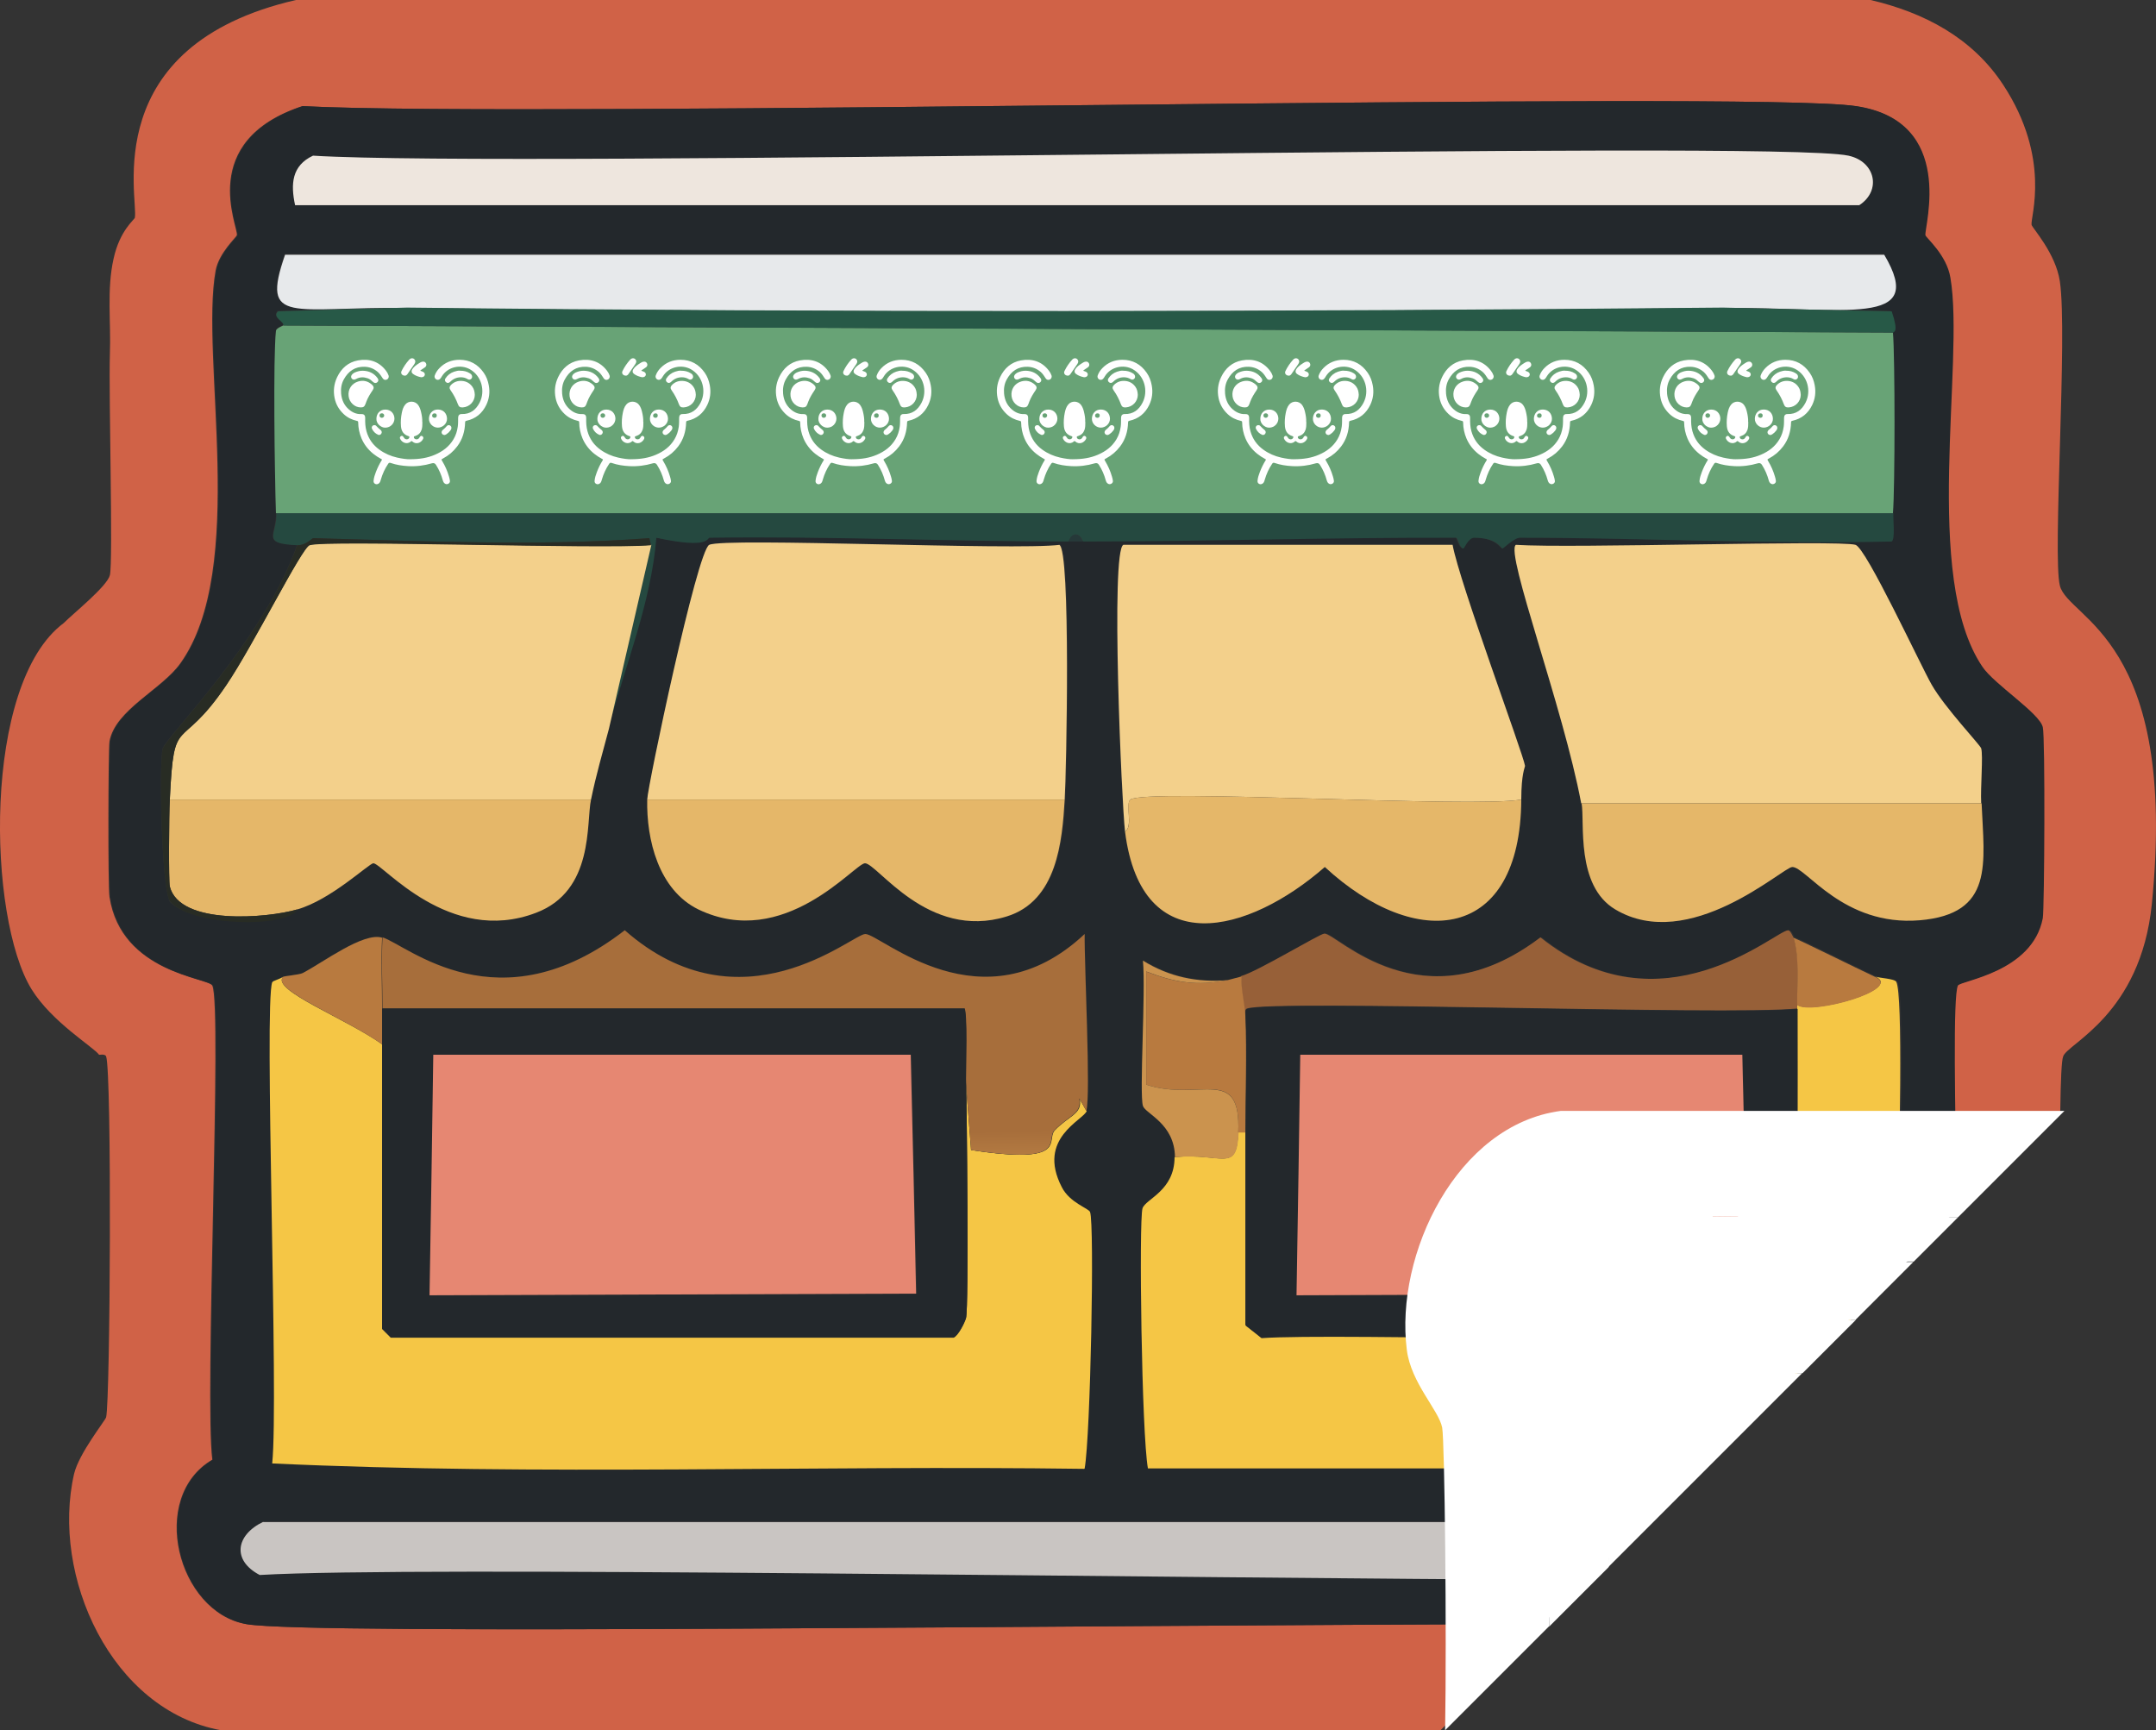 <?xml version="1.0" encoding="UTF-8"?>
<svg id="Layer_1" data-name="Layer 1" xmlns="http://www.w3.org/2000/svg" xmlns:xlink="http://www.w3.org/1999/xlink" viewBox="0 0 518 415.7"><rect x="0" y="0" width="518" height="415.7" fill="#333333" stroke="none"/>
  <defs>
    <style>
      .cls-1 {
        fill: #c9c5c2;
      }

      .cls-1, .cls-2, .cls-3, .cls-4, .cls-5, .cls-6, .cls-7, .cls-8, .cls-9, .cls-10, .cls-11, .cls-12, .cls-13, .cls-14, .cls-15, .cls-16, .cls-17, .cls-18, .cls-19 {
        stroke-width: 0px;
      }

      .cls-2 {
        fill: #254940;
      }

      .cls-3 {
        fill: #e7e9eb;
      }

      .cls-4 {
        fill: #b87a3f;
      }

      .cls-5 {
        fill: url(#linear-gradient);
      }

      .cls-6 {
        fill: #282c24;
      }

      .cls-7 {
        fill: #275947;
      }

      .cls-8 {
        fill: #d06247;
      }

      .cls-9 {
        fill: #23282c;
      }

      .cls-10 {
        fill: #e68772;
      }

      .cls-11 {
        fill: #eee6de;
      }

      .cls-12 {
        fill: #cb934e;
      }

      .cls-13 {
        fill: #f3d08b;
      }

      .cls-14 {
        fill: #f5c645;
      }

      .cls-15 {
        fill: #68a376;
      }

      .cls-16 {
        fill: #e5b769;
      }

      .cls-17 {
        fill: #fff;
      }

      .cls-18 {
        fill: #976038;
      }

      .cls-19 {
        fill: #263939;
      }
    </style>
    <linearGradient id="linear-gradient" x1="-2739.4" y1="5099.75" x2="-2738.9" y2="5066.85" gradientTransform="translate(2642.41 4862.59) scale(.9 -.9)" gradientUnits="userSpaceOnUse">
      <stop offset="0" stop-color="#a76e3b"/>
      <stop offset="1" stop-color="#e4ac5e"/>
    </linearGradient>
  </defs>
  <g>
    <path class="cls-8" d="M59.1,390.2c-16.5-2.9-23.5-30.5-8.1-39.5-1.9-14.5,2.4-108.8,0-113.9-.9-1.9-21.9-3-24.7-21.3-.4-2.3-.3-35.6,0-37.4,1.4-7.6,12.5-12.4,17-18.7,16.3-22.7,4.7-73.7,8.5-94.4.8-4.3,5-8,5.1-8.5.4-2-9.7-22.6,15.7-31,56.1,2.9,348.4-3.8,373.2,0,24.1,3.6,16.2,29,16.6,31,0,.6,5,4.7,6,10.2,3.4,20.4-6.9,72,7.7,93.5,2.8,4.1,13.6,11.1,14.5,14.5.6,2.2.4,43.6,0,45.9-2.5,13.1-19.9,14.9-20.4,16.2-1.2,2.7-.7,28.5-.2,55.1l25-25c.1-7.2.3-12.2.7-13.1,1-3.1,18.6-10,21.3-36.6,6.4-64-20.1-68.4-22.1-76.5-1.8-7.2,1.9-60.3,0-73.1-1-6.8-6.7-12.9-6.8-13.6-.3-1.8,4.8-15.9-6.8-33.6-7.4-11.3-19-17.4-31.9-20.4H71.1C23.4,11,33.3,47.7,32.4,52.3c-.1.5-3.6,3-5.1,9.8-1.7,7.5-.6,15.3-.9,23-.3,10.4.8,49.8,0,53.1-.7,2.7-8.7,9.1-11.1,11.5-19.6,14.6-18.3,70.9-7.7,88,4.9,7.9,14.8,13.8,16.2,15.7,0,.1,1.4-.3,1.7.4,1.4,4.1,1,82.5,0,86.7-.2.8-6.5,8.6-7.7,13.6-5.6,24.5,8.9,56.8,35.3,61.6h293l25.5-25.5c-115.6.2-297.2,2.7-312.6,0h.1Z"/>
    <path class="cls-9" d="M62.5,378.3c-6.7-3.5-5.9-9.5.9-12.8h333l12.8-12.8h-133.2c-1.5-8.2-2.2-59.5-1.3-62.5.7-2.3,7.7-4.2,7.7-12.3s-7-10.4-7.7-12.3c-.9-2.8.7-27.4,0-34.9,6.3,3.9,13,5.3,20.4,4.7.7-.1,2.6-.6,3.4-.9,4-1.1,18.9-10.2,20-10.2,2.9-.1,23.4,22.4,51.9.9,29,23.3,56.3-1.5,59.5-1.7.6,0,1.2,1.7,1.3,1.7,1.8.6,14.6,7.1,19.6,9.4.8.3,4.7.5,5.1,1.3,1.6,3.1.9,38.8,0,70.3l14.3-14.3c-.5-26.6-1-52.5.2-55.1.5-1.2,17.9-3.1,20.4-16.2.4-2.3.6-43.7,0-45.9-.8-3.4-11.7-10.3-14.5-14.5-14.6-21.5-4.2-73.1-7.7-93.5-.9-5.5-5.9-9.6-6-10.2-.3-2,7.5-27.4-16.6-31-24.8-3.8-317.1,2.9-373.2,0-25.4,8.4-15.4,29.1-15.7,31,0,.5-4.3,4.2-5.1,8.5-3.8,20.6,7.8,71.6-8.5,94.4-4.5,6.3-15.6,11.1-17,18.7-.3,1.8-.4,35.1,0,37.4,2.8,18.3,23.8,19.4,24.7,21.3,2.4,5.2-1.9,99.4,0,113.9-15.5,9-8.4,36.6,8.1,39.5,15.4,2.7,197,.2,312.6,0l10.7-10.7c-103.6-.4-282.5-3.4-319.9-1.2h-.2ZM260.6,352.8c-64.9-.8-130.8,1.7-195.1-1.3,1.6-15.2-2-110.2,0-115.6.1-.3,1.5-.6,2.6-1.3.2-.1,3.8-.4,4.7-.9,5-2.6,14.6-9.9,19.1-8.5,6,1.9,27.9,21.8,58.2-1.7,28.1,24.7,54.7.8,57.8.9,3.7,0,28.1,23.1,52.7,0,0,7.5,1.5,38.8.4,42.5-.6,2.1-12,6.5-6,18.3,1.9,3.8,6.5,5,6.8,6,1.1,2.9.1,53.8-1.3,61.6h.1ZM155.6,192.1c0-3.2,12-59.9,14.9-61.2,3.8-1.8,73.2,1.4,84.2,0,2.8,1.2,1.6,55,1.3,61.2-.6,10-1.9,24.3-14,28.1-19,5.8-31-12.8-34-12.8-2.5,0-19.4,21-40,11.1-9.7-4.7-12.5-16.7-12.3-26.4h-.1ZM365.5,192.1c-.1,34-25.1,36.6-47.2,16.2-18.4,16-44.1,22.9-48-8.5-.9-6.8-3.6-67.5-.4-68.9h79.1c1.6,9,17.1,50.4,17.4,53.1,0,.4-.8,1.8-.9,8.1h0ZM464.1,164.5c3.2,5.6,11.6,14.4,11.9,15.3.5,1.7-.2,9.3,0,13.2.6,14.4,3.1,26.6-14.9,28.1-18.4,1.5-27.3-12.9-30.6-12.8-2.3,0-24.7,20.8-42.5,10.2-9.5-5.7-7.2-21-8.1-25.5-4.3-23-18.4-60.2-15.7-62.1,13.4.9,77.7-1.2,81.6,0,2.6.8,15.6,28.9,18.3,33.6ZM75.2,37.4c48.1,3,350.9-3.9,368.9,0,6.5,1.4,7.9,8.4,2.6,11.9H71c-1.2-5.1-.9-9.5,4.3-11.9h-.1ZM40.8,216.4c-1.9-2.4-2.7-32.9-1.7-36.6.8-2.8,24-25.6,32.3-48.9-9-.3-4.9-2.3-5.1-7.7-.3-9.4-.7-37.2,0-43.8,0-.7,1.7-1.2,1.7-1.3.2-1-2.7-1.9-1.3-3.4,10.33-.27,20.67-.57,31-.9-27.7-.3-35.3,4.5-29.3-12.8h384.2c10.5,17.6-9.4,12.5-38.7,12.8,13.47.27,26.93.57,40.4.9,1.9,5.3.4,4.8.4,5.1.5,5.7.5,37.3,0,43.4-.1,1.4.4,6.2-.4,6.8-29.7.8-59.5-.9-89.3-.9-1.5,0-4,2.6-4.2,2.6-.4,0-1.3-2.5-6.8-2.6-1.3,0-2.4,2.6-2.6,2.6-.9,0-1.4-2.5-1.7-2.6-29.8-.2-59.8.8-89.7.9h-3.4c-28.7,0-57.7-1.3-86.3-.9-.7,0,.2,2.8-12.8,0-1.3,15.9-7.6,30.8-11.5,45.9-1.6,6.1-2.9,10.7-4.3,17-1.2,5.6.8,21.9-13.2,27.2-20.9,8-36.9-12-39.1-11.9-1.1,0-10.1,8.7-18.3,11.1-2.6,4.4-25.7,4-30.6-2.1l.3.1Z"/>
    <path class="cls-14" d="M260.6,352.8c1.4-7.8,2.4-58.7,1.3-61.6-.3-.9-4.9-2.2-6.8-6-6.1-11.8,5.3-16.1,6-18.3-.6-1-1.17-2-1.7-3,.8,3.8-2.6,4.1-6,7.7-2.1,2.3,3.5,8.3-20,4.7l-1.3-17c.2,7.3.7,54.6,0,57.4-.3,1.1-1.9,4.3-3,4.7H93.9c-.73-.73-1.43-1.43-2.1-2.1v-68.4c-8.7-6.2-26.7-13-23.8-16.2-1.1.7-2.4.9-2.6,1.3-2,5.4,1.6,100.4,0,115.6,64.3,3,130.2.4,195.1,1.3l.1-.1Z"/>
    <path class="cls-14" d="M455.6,235.9c-.4-.8-4.3-.9-5.1-1.3,7,3-15.3,9.3-18.7,6.8v.9c0,9.9.2,71.6-.9,75.2,0,.3-3.6,3.7-3.8,3.8-6,1.8-106.7-1.3-124.1,0l-3.8-3v-46.3h-1.7c-.4,10-3.7,4.9-15.3,6,0,8.1-6.9,10-7.7,12.3-.9,3-.2,54.3,1.3,62.5h133.2l46.6-46.6c.9-31.5,1.6-67.2,0-70.3h0Z"/>
    <path class="cls-3" d="M414,74c29.3-.3,49.2,4.9,38.7-12.8H68.5c-6,17.2,1.7,12.4,29.3,12.8,105.3,1.2,211,1,316.2,0Z"/>
    <path class="cls-1" d="M63.3,365.6c-6.7,3.2-7.6,9.3-.9,12.8,37.3-2.2,216.3.8,319.9,1.2l13.9-13.9H63.2l.1-.1Z"/>
    <path class="cls-11" d="M446.7,49.3c5.4-3.5,3.9-10.5-2.6-11.9-18-3.9-320.8,3-368.9,0-5.1,2.4-5.4,6.8-4.3,11.9h375.8Z"/>
    <path class="cls-9" d="M91.8,242.3h139.8c.9.6.4,14.5.4,17l1.3,17c23.5,3.6,17.9-2.4,20-4.7,3.4-3.6,6.7-3.9,6-7.7.6,1,1.17,2,1.7,3,1.1-3.7-.5-35-.4-42.5-24.6,23.1-49,0-52.7,0-3.1,0-29.7,23.8-57.8-.9-30.3,23.5-52.2,3.6-58.2,1.7-.3,5.7,0,11.3,0,17l-.1.1Z"/>
    <path class="cls-5" d="M91.8,242.3h139.8c.9.6.4,14.5.4,17l1.3,17c23.5,3.6,17.9-2.4,20-4.7,3.4-3.6,6.7-3.9,6-7.7.6,1,1.17,2,1.7,3,1.1-3.7-.5-35-.4-42.5-24.6,23.1-49,0-52.7,0-3.1,0-29.7,23.8-57.8-.9-30.3,23.5-52.2,3.6-58.2,1.7-.3,5.7,0,11.3,0,17l-.1.1Z"/>
    <path class="cls-2" d="M156,129.2l.4,1.7c-3.4,14.73-6.8,29.47-10.2,44.2,3.9-15.1,10.2-30,11.5-45.9,13,2.8,12.1,0,12.8,0,28.6-.4,57.6.9,86.3.9.8-2.2,2.5-2.3,3.4,0,29.9,0,59.9-1,89.7-.9.3,0,.8,2.5,1.7,2.6.2,0,1.2-2.6,2.6-2.6,5.5,0,6.4,2.5,6.8,2.6.2,0,2.8-2.6,4.2-2.6,29.7,0,59.5,1.6,89.3.9.9-.6.3-5.4.4-6.8H66.4c.2,5.3-3.9,7.3,5.1,7.7,2,0,3.6-1.7,3.8-1.7,26.9.7,53.8,2,80.8,0l-.1-.1Z"/>
    <path class="cls-13" d="M74.4,130.9c-1.9.6-13.5,24-20,33.6-11.4,16.9-12.6,6.2-13.6,27.6h101.2c1.3-6.3,2.7-10.9,4.3-17,3.4-14.73,6.8-29.47,10.2-44.2-12.2,1-78.1-1.3-82,0h-.1Z"/>
    <path class="cls-16" d="M40.8,213c2.4,9.4,23.4,7.6,30.6,5.5,8.1-2.3,17.2-11,18.3-11.1,2.2,0,18.2,19.9,39.1,11.9,14-5.3,12-21.6,13.2-27.2H40.8c-.2,3.7-.3,19.5,0,20.8v.1Z"/>
    <path class="cls-13" d="M254.6,130.9c-10.9,1.4-80.4-1.8-84.2,0-2.9,1.4-14.8,58-14.9,61.2h100.3c.4-6.2,1.5-60-1.3-61.2h.1Z"/>
    <path class="cls-16" d="M207.8,207.4c3,0,15.1,18.6,34,12.8,12.2-3.7,13.4-18.1,14-28.1h-100.3c-.2,9.6,2.7,21.7,12.3,26.4,20.6,9.9,37.5-11,40-11.1h0Z"/>
    <path class="cls-13" d="M476,179.8c-.3-.9-8.7-9.7-11.9-15.3-2.7-4.7-15.7-32.8-18.3-33.6-3.9-1.2-68.2.9-81.6,0-2.6,1.9,11.4,39.1,15.7,62.1h96.1c-.2-3.9.5-11.4,0-13.2Z"/>
    <path class="cls-16" d="M380,193c.8,4.5-1.5,19.8,8.1,25.5,17.8,10.6,40.2-10.1,42.5-10.2,3.3-.1,12.2,14.3,30.6,12.8,18-1.5,15.5-13.7,14.9-28.1h-96.1Z"/>
    <path class="cls-13" d="M269.9,130.9c-3.1,1.4-.4,62.1.4,68.9,2-1.2,0-6.7,1.3-7.7,3.8-2.7,82.5,2.1,93.9,0,0-6.3.9-7.7.9-8.1-.4-2.8-15.8-44.2-17.4-53.1h-79.1,0Z"/>
    <path class="cls-16" d="M271.6,192.1c-1.4,1,.8,6.4-1.3,7.7,4,31.4,29.7,24.5,48,8.5,22.1,20.4,47,17.8,47.2-16.2-11.4,2.1-90.1-2.7-93.9,0Z"/>
    <path class="cls-15" d="M454.8,79.9c-128.93-.6-257.87-1.17-386.8-1.7,0,.1-1.6.6-1.7,1.3-.7,6.6-.3,34.4,0,43.8h388.5c.5-6.1.5-37.6,0-43.4h0Z"/>
    <path class="cls-7" d="M454.4,74.8c-13.47-.27-26.93-.57-40.4-.9-105.3,1-211,1.2-316.2,0-10.33.27-20.67.57-31,.9-1.5,1.5,1.5,2.4,1.3,3.4,128.93.6,257.87,1.17,386.8,1.7,0-.3,1.4.2-.4-5.1h-.1Z"/>
    <path class="cls-18" d="M299.2,244c0-.6-.2-1.5.4-1.7,6.2-2.2,114.8,1.7,132.2,0v-.9c0-5.2.7-11.3-.9-16.2-.1,0-.7-1.7-1.3-1.7-3.2.2-30.5,25-59.5,1.7-28.4,21.6-49-1-51.9-.9-1.1,0-16,9.1-20,10.2-.2,3,.7,6.4.9,9.4l.1.1Z"/>
    <path class="cls-4" d="M275.4,233.4v27.2c12.8,4.2,22.8-5,22.1,11.5h1.7c0-9.3.4-18.8,0-28.1-.1-2.9-1.1-6.3-.9-9.4-.8.2-2.7.7-3.4.9-7.5,1.4-12.6.6-19.6-2.1h.1Z"/>
    <path class="cls-12" d="M297.5,272.1c.7-16.4-9.3-7.3-22.1-11.5v-27.2c7,2.7,12.1,3.5,19.6,2.1-7.4.6-14.1-.8-20.4-4.7.7,7.4-.9,32,0,34.9.6,1.9,7.6,4.2,7.7,12.3,11.6-1,14.9,4,15.3-6l-.1.1Z"/>
    <path class="cls-4" d="M91.8,250.8v-8.5c0-5.7-.3-11.3,0-17-4.5-1.4-14.1,5.9-19.1,8.5-.8.4-4.5.7-4.7.9-2.9,3.1,15.1,10,23.8,16.2v-.1Z"/>
    <path class="cls-6" d="M71.4,218.5c-7.2,2.1-28.2,3.9-30.6-5.5-.3-1.3-.2-17.1,0-20.8,1-21.4,2.2-10.7,13.6-27.6,6.5-9.6,18.1-33,20-33.6,3.9-1.3,69.9,1,82,0l-.4-1.7c-26.9,2-53.8.7-80.8,0-.2,0-1.8,1.8-3.8,1.7-8.3,23.3-31.5,46-32.3,48.9-1,3.7-.2,34.2,1.7,36.6,4.9,6.1,28,6.5,30.6,2.1v-.1Z"/>
    <path class="cls-4" d="M431.8,241.5c3.4,2.5,25.7-3.8,18.7-6.8-4.9-2.3-17.8-8.7-19.6-9.4,1.5,4.9.8,11,.9,16.2h0Z"/>
    <path class="cls-19" d="M256.7,130.1h3.4c-.9-2.3-2.6-2.2-3.4,0Z"/>
    <path class="cls-9" d="M231.6,242.3H91.8v76.9c.73.73,1.43,1.43,2.1,2.1h135.2c1.1-.4,2.7-3.6,3-4.7.7-2.8.2-50.1,0-57.4,0-2.5.4-16.4-.4-17l-.1.1ZM103.3,311.2c.27-19.27.57-38.53.9-57.8h114.8c.4,19.13.83,38.27,1.3,57.4-38.93.13-77.9.27-116.9.4h-.1Z"/>
    <path class="cls-10" d="M104.1,253.4c-.27,19.27-.57,38.53-.9,57.8,38.93-.13,77.9-.27,116.9-.4-.4-19.13-.83-38.27-1.3-57.4h-114.8.1Z"/>
    <path class="cls-9" d="M427.2,321.4c.3,0,3.7-3.6,3.8-3.8,1.1-3.6.9-65.3.9-75.2-17.4,1.7-125.9-2.2-132.2,0-.7.2-.4,1.1-.4,1.7.4,9.3,0,18.8,0,28.1v46.3l3.8,3c17.4-1.3,118.2,1.8,124.1,0v-.1ZM312.4,253.4h106.3c.4,19.13.83,38.27,1.3,57.4l-108.4.4c.27-19.27.57-38.53.9-57.8h-.1Z"/>
    <path class="cls-10" d="M418.7,253.4h-106.3c-.27,19.27-.57,38.53-.9,57.8,36.13-.13,72.27-.27,108.4-.4-.4-19.13-.83-38.27-1.3-57.4h.1Z"/>
    <g>
      <path class="cls-17" d="M346.5,343c.6,3.2,1.1,49.4.7,72.7l25-25c-.5-25.5-1-51.6-.2-58.8-16.2-10.4-6.7-38,11.5-40.4,14.5.8,46.7,1,87,.9l25.5-25.5h-121c-25,3.3-39.9,34.5-37,57.4,1,8,7.7,14.5,8.5,18.7h0Z"/>
      <path class="cls-17" d="M372,332c-.8,7.2-.3,33.3.2,58.8l14.3-14.3c.6-21.5,1.3-40.9,1.3-46.6h45.3l12.8-12.8h-61.5c-8.3-2.7-5.8-11.2,1.7-12.8,5.3-1.1,34-1.3,73.7-1.2l10.7-10.7c-40.3,0-72.5,0-87-.9-18.1,2.4-27.7,30-11.5,40.4v.1Z"/>
      <path class="cls-17" d="M386.4,376.5l46.6-46.6h-45.3c0,5.7-.7,25.2-1.3,46.6Z"/>
      <path class="cls-17" d="M384.3,317.1h61.5l13.9-13.9c-39.7-.1-68.4.1-73.7,1.2-7.5,1.5-10,10-1.7,12.8v-.1Z"/>
    </g>
    <g>
      <path class="cls-17" d="M98.51,110.33c2.33,0,4.2-.31,5.97-1.07,1.86-.79,3.43-1.95,4.48-3.73.55-.93.87-1.93,1.02-3,.11-.73.07-1.46.09-2.19.01-.54.31-.88.85-.86,2.06.06,3.42-1.01,4.31-2.74,1.43-2.78.49-6.43-2.33-8.02-2.2-1.24-5.3-.63-6.73,1.69-.13.22-.26.45-.45.63-.27.26-.65.3-.96.09-.3-.2-.43-.58-.31-.92.24-.67.63-1.26,1.13-1.77,1.31-1.35,2.92-1.99,4.81-2,2.51,0,4.42,1.09,5.83,3.11.64.91,1.02,1.93,1.22,3.04.3,1.64.11,3.2-.6,4.69-.98,2.04-2.56,3.34-4.79,3.82-.26.06-.3.18-.3.41-.06,2.11-.62,4.05-1.91,5.75-.92,1.22-2.06,2.18-3.4,2.89-.42.22-.44.22-.19.63.71,1.17,1.25,2.41,1.63,3.72.1.35.2.7.23,1.06.02.25-.11.49-.35.64-.25.15-.5.17-.76.05-.36-.17-.51-.49-.61-.85-.36-1.31-.89-2.55-1.62-3.69,0,0,0-.02-.01-.02q-.35-.57-.98-.38c-1.87.55-3.78.79-5.72.68-1.43-.08-2.85-.29-4.22-.77-.26-.09-.41-.03-.57.2-.81,1.18-1.38,2.47-1.78,3.84-.1.36-.19.72-.54.94-.29.17-.56.21-.86.03-.29-.18-.36-.45-.33-.76.07-.71.29-1.38.54-2.03.38-1,.84-1.96,1.41-2.86.15-.23-.04-.26-.16-.33-.65-.35-1.28-.75-1.86-1.22-1.24-1-2.19-2.21-2.82-3.67-.53-1.24-.79-2.54-.81-3.88,0-.2-.05-.3-.27-.35-1.22-.27-2.31-.79-3.23-1.66-1.11-1.05-1.85-2.31-2.16-3.81-.36-1.75-.16-3.45.61-5.06,1.02-2.13,2.66-3.58,4.99-4.01,2.69-.49,5.04.22,6.75,2.49.26.34.47.72.61,1.12.13.37-.04.8-.37.97-.39.2-.78.11-1.02-.25-.36-.55-.7-1.11-1.2-1.55-.9-.77-1.92-1.2-3.11-1.25-2.35-.09-3.97,1.06-5.05,3.03-.58,1.05-.76,2.21-.65,3.42.14,1.52.72,2.81,1.88,3.81.84.72,1.8,1.15,2.94,1.11.69-.03.97.27.96.97-.02,1.06.02,2.11.31,3.14.51,1.85,1.56,3.32,3.11,4.44,1.29.93,2.72,1.55,4.27,1.9,1.16.26,2.34.42,3.12.4Z"/>
      <path class="cls-17" d="M101.48,101.38c0,.72,0,1.31-.19,1.88-.26.75-.77,1.25-1.53,1.5-.13.05-.33.04-.33.25,0,.2.12.36.3.46.35.19.81.06,1.01-.29.04-.07.07-.13.11-.2.18-.26.38-.33.6-.2.24.14.33.4.21.66-.44.92-1.65,1.48-2.61.62-.13-.12-.21-.11-.33,0-.93.85-2.21.26-2.6-.68-.1-.25-.01-.45.2-.59.23-.15.42-.06.57.13.1.12.18.27.28.39.35.38,1,.29,1.16-.16.07-.18.05-.29-.17-.36-1.14-.35-1.71-1.14-1.82-2.32-.1-1.11-.02-2.2.2-3.29.15-.72.35-1.42.84-2,.79-.94,2.33-.89,3.06.09.36.48.56,1.04.7,1.61.21.86.35,1.73.31,2.49Z"/>
      <path class="cls-17" d="M114.08,94.82c0,1.62-1.24,2.96-2.89,3.06-.63.04-.94-.14-1.16-.73-.44-1.19-1.01-2.31-1.75-3.35-.37-.52-.34-.9.11-1.35.72-.71,1.61-1.01,2.62-.93,1.04.08,1.86.54,2.47,1.38.41.56.56,1.2.59,1.91Z"/>
      <path class="cls-17" d="M86.64,97.88c-1.44-.02-2.69-1.18-2.88-2.67-.22-1.65.72-3.09,2.31-3.56,1.26-.37,2.36-.08,3.32.79.46.42.49.81.14,1.32-.59.87-1.15,1.76-1.52,2.76-.07.2-.14.39-.22.59-.23.6-.5.78-1.14.77Z"/>
      <path class="cls-17" d="M90.44,100.61c-.01-1.15.76-2.2,2.15-2.21,1.38,0,2.17,1.06,2.18,2.17,0,1.12-.9,2.16-2.19,2.18-1.15.02-2.21-1.07-2.14-2.14ZM91.75,99.3c-.35,0-.57.2-.57.53,0,.31.24.55.56.55.29,0,.57-.25.57-.53,0-.32-.23-.55-.56-.55Z"/>
      <path class="cls-17" d="M105.2,102.74c-1.15,0-2.15-.97-2.14-2.12.01-1.19.79-2.25,2.17-2.23,1.34.02,2.14.98,2.17,2.19.03,1.17-1,2.16-2.2,2.16ZM104.42,99.31c-.37,0-.6.22-.6.57,0,.3.25.5.6.5.3,0,.52-.22.52-.52,0-.36-.17-.55-.53-.55Z"/>
      <path class="cls-17" d="M110.54,89.07c.9-.02,1.67.19,2.37.63.21.13.4.3.48.55.1.32.03.61-.21.8-.23.19-.54.22-.82.04-.49-.31-1.03-.44-1.6-.45-1.01,0-1.87.37-2.58,1.08-.29.29-.59.35-.87.21-.39-.2-.53-.63-.28-1.02.5-.78,1.2-1.32,2.08-1.61.49-.16.99-.29,1.45-.24Z"/>
      <path class="cls-17" d="M87.18,89.07c1.46.04,2.67.58,3.54,1.79.27.37.23.71-.06.97-.29.26-.67.26-1-.04-.4-.37-.8-.73-1.33-.91-.95-.32-1.88-.33-2.78.18-.42.24-.81.19-1.05-.12-.24-.31-.18-.72.16-1.05.16-.16.35-.29.56-.39.63-.27,1.27-.45,1.96-.43Z"/>
      <path class="cls-17" d="M101.19,90.64c-.64-.13-1.36-.35-1.97-.81-.38-.29-.42-.71-.17-1.11.39-.63.99-1.04,1.6-1.43.25-.16.51-.33.82-.39.4-.08.71.05.88.39.17.33.09.71-.22.94-.32.24-.66.45-.99.67-.05.04-.13.06-.13.14,0,.08.09.08.15.1.12.05.25.1.37.14.38.14.59.45.54.77-.06.37-.37.59-.89.59Z"/>
      <path class="cls-17" d="M97.27,90.25c-.67,0-1.06-.55-.81-1.08.48-1.02,1.12-1.94,1.87-2.77.48-.53,1.2-.39,1.42.24.06.18.03.36-.04.53-.06.15-.15.29-.24.42-.52.77-1.05,1.53-1.58,2.3-.17.24-.4.37-.61.37Z"/>
      <path class="cls-17" d="M89.97,102.15c.16-.01.33.05.44.19.31.37.68.66,1.04.97.21.19.32.42.24.71-.1.36-.48.59-.83.44-.66-.28-1.16-.77-1.47-1.41-.22-.46.09-.91.58-.91Z"/>
      <path class="cls-17" d="M106.76,104.5c-.5,0-.8-.5-.59-.93.08-.16.2-.28.33-.38.3-.23.57-.5.81-.79.21-.26.53-.33.79-.19.29.15.41.43.34.77-.11.51-1.09,1.44-1.59,1.53-.04,0-.08,0-.09,0Z"/>
    </g>
    <g>
      <path class="cls-17" d="M151.61,110.33c2.33,0,4.2-.31,5.97-1.07,1.86-.79,3.43-1.95,4.48-3.73.55-.93.87-1.93,1.02-3,.11-.73.07-1.46.09-2.19.01-.54.31-.88.85-.86,2.06.06,3.42-1.01,4.31-2.74,1.43-2.78.49-6.43-2.33-8.02-2.2-1.24-5.3-.63-6.73,1.69-.13.22-.26.45-.45.63-.27.26-.65.3-.96.09-.3-.2-.43-.58-.31-.92.24-.67.63-1.26,1.13-1.77,1.31-1.35,2.92-1.99,4.81-2,2.51,0,4.42,1.09,5.83,3.11.64.91,1.02,1.93,1.22,3.04.3,1.64.11,3.2-.6,4.69-.98,2.04-2.56,3.34-4.79,3.82-.26.06-.3.18-.3.41-.06,2.11-.62,4.05-1.91,5.75-.92,1.22-2.06,2.18-3.4,2.89-.42.22-.44.22-.19.63.71,1.17,1.25,2.41,1.63,3.72.1.35.2.7.23,1.06.02.25-.11.49-.35.64-.25.15-.5.17-.76.05-.36-.17-.51-.49-.61-.85-.36-1.31-.89-2.55-1.62-3.69,0,0,0-.02-.01-.02q-.35-.57-.98-.38c-1.87.55-3.78.79-5.72.68-1.43-.08-2.85-.29-4.22-.77-.26-.09-.41-.03-.57.2-.81,1.18-1.38,2.47-1.78,3.84-.1.36-.19.72-.54.94-.29.17-.56.21-.86.03-.29-.18-.36-.45-.33-.76.07-.71.29-1.38.54-2.03.38-1,.84-1.96,1.41-2.86.15-.23-.04-.26-.16-.33-.65-.35-1.28-.75-1.86-1.22-1.24-1-2.19-2.21-2.82-3.67-.53-1.24-.79-2.54-.81-3.88,0-.2-.05-.3-.27-.35-1.22-.27-2.31-.79-3.23-1.66-1.11-1.05-1.85-2.31-2.16-3.81-.36-1.75-.16-3.45.61-5.06,1.02-2.13,2.66-3.58,4.99-4.01,2.69-.49,5.04.22,6.75,2.49.26.34.47.72.61,1.12.13.37-.04.8-.37.97-.39.2-.78.11-1.02-.25-.36-.55-.7-1.11-1.2-1.55-.9-.77-1.92-1.2-3.11-1.25-2.35-.09-3.97,1.06-5.05,3.03-.58,1.05-.76,2.21-.65,3.42.14,1.52.72,2.81,1.88,3.81.84.72,1.8,1.15,2.94,1.11.69-.03.97.27.96.97-.02,1.06.02,2.11.31,3.14.51,1.85,1.56,3.32,3.11,4.44,1.29.93,2.72,1.55,4.27,1.9,1.16.26,2.34.42,3.12.4Z"/>
      <path class="cls-17" d="M154.58,101.38c0,.72,0,1.31-.19,1.88-.26.75-.77,1.25-1.53,1.5-.13.05-.33.04-.33.25,0,.2.12.36.3.46.35.19.81.06,1.01-.29.04-.07.07-.13.11-.2.18-.26.38-.33.6-.2.24.14.33.4.21.66-.44.92-1.65,1.48-2.61.62-.13-.12-.21-.11-.33,0-.93.85-2.21.26-2.6-.68-.1-.25-.01-.45.2-.59.23-.15.42-.06.57.13.1.12.18.27.28.39.35.38,1,.29,1.16-.16.07-.18.05-.29-.17-.36-1.14-.35-1.71-1.14-1.82-2.32-.1-1.11-.02-2.2.2-3.29.15-.72.35-1.42.84-2,.79-.94,2.33-.89,3.06.09.36.48.56,1.04.7,1.61.21.86.35,1.73.31,2.49Z"/>
      <path class="cls-17" d="M167.18,94.82c0,1.62-1.24,2.96-2.89,3.06-.63.04-.94-.14-1.16-.73-.44-1.19-1.01-2.31-1.75-3.35-.37-.52-.34-.9.11-1.35.72-.71,1.61-1.01,2.62-.93,1.04.08,1.86.54,2.47,1.38.41.56.56,1.2.59,1.91Z"/>
      <path class="cls-17" d="M139.73,97.88c-1.44-.02-2.69-1.18-2.88-2.67-.22-1.65.72-3.09,2.31-3.56,1.26-.37,2.36-.08,3.32.79.46.42.49.81.14,1.32-.59.87-1.15,1.76-1.52,2.76-.07.2-.14.39-.22.59-.23.6-.5.78-1.14.77Z"/>
      <path class="cls-17" d="M143.53,100.61c-.01-1.15.76-2.2,2.15-2.21,1.38,0,2.17,1.06,2.18,2.17,0,1.12-.9,2.16-2.19,2.18-1.15.02-2.21-1.07-2.14-2.14ZM144.84,99.3c-.35,0-.57.2-.57.53,0,.31.24.55.56.55.29,0,.57-.25.57-.53,0-.32-.23-.55-.56-.55Z"/>
      <path class="cls-17" d="M158.29,102.74c-1.15,0-2.15-.97-2.14-2.12.01-1.19.79-2.25,2.17-2.23,1.34.02,2.14.98,2.17,2.19.03,1.17-1,2.16-2.2,2.16ZM157.51,99.31c-.37,0-.6.22-.6.57,0,.3.25.5.6.5.3,0,.52-.22.52-.52,0-.36-.17-.55-.53-.55Z"/>
      <path class="cls-17" d="M163.63,89.07c.9-.02,1.67.19,2.37.63.21.13.4.3.48.55.1.32.03.61-.21.8-.23.19-.54.22-.82.04-.49-.31-1.03-.44-1.6-.45-1.01,0-1.87.37-2.58,1.08-.29.29-.59.35-.87.21-.39-.2-.53-.63-.28-1.02.5-.78,1.2-1.32,2.08-1.61.49-.16.99-.29,1.45-.24Z"/>
      <path class="cls-17" d="M140.27,89.07c1.46.04,2.67.58,3.54,1.79.27.37.23.71-.06.97-.29.26-.67.26-1-.04-.4-.37-.8-.73-1.33-.91-.95-.32-1.88-.33-2.78.18-.42.24-.81.19-1.05-.12-.24-.31-.18-.72.16-1.05.16-.16.35-.29.56-.39.63-.27,1.27-.45,1.96-.43Z"/>
      <path class="cls-17" d="M154.29,90.64c-.64-.13-1.36-.35-1.97-.81-.38-.29-.42-.71-.17-1.11.39-.63.99-1.04,1.6-1.43.25-.16.51-.33.82-.39.4-.08.71.05.88.39.17.33.09.71-.22.94-.32.24-.66.45-.99.67-.05.04-.13.06-.13.14,0,.08.09.08.15.1.12.05.25.1.37.14.38.14.59.45.54.77-.06.37-.37.59-.89.59Z"/>
      <path class="cls-17" d="M150.36,90.25c-.67,0-1.06-.55-.81-1.08.48-1.02,1.12-1.94,1.87-2.77.48-.53,1.2-.39,1.42.24.06.18.03.36-.04.53-.06.15-.15.29-.24.42-.52.77-1.05,1.53-1.58,2.3-.17.24-.4.37-.61.37Z"/>
      <path class="cls-17" d="M143.07,102.15c.16-.01.33.05.44.19.31.37.68.66,1.04.97.21.19.32.42.24.71-.1.36-.48.59-.83.44-.66-.28-1.16-.77-1.47-1.41-.22-.46.09-.91.58-.91Z"/>
      <path class="cls-17" d="M159.85,104.5c-.5,0-.8-.5-.59-.93.08-.16.2-.28.33-.38.3-.23.57-.5.81-.79.21-.26.53-.33.79-.19.29.15.41.43.34.77-.11.51-1.09,1.44-1.59,1.53-.04,0-.08,0-.09,0Z"/>
    </g>
    <g>
      <path class="cls-17" d="M204.7,110.33c2.33,0,4.2-.31,5.97-1.07,1.86-.79,3.43-1.95,4.48-3.73.55-.93.87-1.93,1.02-3,.11-.73.07-1.46.09-2.19.01-.54.31-.88.85-.86,2.06.06,3.42-1.01,4.31-2.74,1.43-2.78.49-6.43-2.33-8.02-2.2-1.24-5.3-.63-6.73,1.69-.13.22-.26.45-.45.63-.27.26-.65.3-.96.09-.3-.2-.43-.58-.31-.92.24-.67.63-1.26,1.13-1.77,1.31-1.35,2.92-1.99,4.81-2,2.51,0,4.42,1.09,5.83,3.11.64.91,1.02,1.93,1.22,3.04.3,1.64.11,3.2-.6,4.69-.98,2.04-2.56,3.34-4.79,3.82-.26.06-.3.18-.3.41-.06,2.11-.62,4.05-1.91,5.75-.92,1.22-2.06,2.18-3.4,2.89-.42.22-.44.22-.19.63.71,1.17,1.25,2.41,1.63,3.72.1.35.2.7.23,1.06.02.25-.11.49-.35.64-.25.15-.5.17-.76.05-.36-.17-.51-.49-.61-.85-.36-1.31-.89-2.55-1.62-3.69,0,0,0-.02-.01-.02q-.35-.57-.98-.38c-1.87.55-3.78.79-5.72.68-1.43-.08-2.85-.29-4.22-.77-.26-.09-.41-.03-.57.2-.81,1.18-1.38,2.47-1.78,3.84-.1.36-.19.72-.54.94-.29.17-.56.21-.86.03-.29-.18-.36-.45-.33-.76.07-.71.29-1.38.54-2.03.38-1,.84-1.96,1.41-2.86.15-.23-.04-.26-.16-.33-.65-.35-1.28-.75-1.86-1.22-1.24-1-2.19-2.21-2.82-3.67-.53-1.24-.79-2.54-.81-3.88,0-.2-.05-.3-.27-.35-1.22-.27-2.31-.79-3.23-1.66-1.11-1.05-1.85-2.31-2.16-3.81-.36-1.75-.16-3.45.61-5.06,1.02-2.13,2.66-3.58,4.99-4.01,2.69-.49,5.04.22,6.75,2.49.26.34.47.72.61,1.12.13.37-.04.8-.37.97-.39.2-.78.11-1.02-.25-.36-.55-.7-1.11-1.2-1.55-.9-.77-1.92-1.2-3.11-1.25-2.35-.09-3.97,1.06-5.05,3.03-.58,1.05-.76,2.21-.65,3.42.14,1.52.72,2.81,1.88,3.81.84.72,1.8,1.15,2.94,1.11.69-.03.97.27.96.97-.02,1.06.02,2.11.31,3.14.51,1.85,1.56,3.32,3.11,4.44,1.29.93,2.72,1.55,4.27,1.9,1.16.26,2.34.42,3.12.4Z"/>
      <path class="cls-17" d="M207.67,101.38c0,.72,0,1.31-.19,1.88-.26.75-.77,1.25-1.53,1.5-.13.05-.33.04-.33.25,0,.2.12.36.3.46.35.19.81.06,1.01-.29.04-.07.07-.13.11-.2.18-.26.38-.33.6-.2.24.14.33.4.21.66-.44.92-1.65,1.48-2.61.62-.13-.12-.21-.11-.33,0-.93.85-2.21.26-2.6-.68-.1-.25-.01-.45.2-.59.23-.15.42-.06.57.13.1.12.18.27.28.39.35.38,1,.29,1.16-.16.07-.18.05-.29-.17-.36-1.14-.35-1.71-1.14-1.82-2.32-.1-1.11-.02-2.2.2-3.29.15-.72.35-1.42.84-2,.79-.94,2.33-.89,3.06.09.36.48.56,1.04.7,1.61.21.86.35,1.73.31,2.49Z"/>
      <path class="cls-17" d="M220.27,94.82c0,1.62-1.24,2.96-2.89,3.06-.63.04-.94-.14-1.16-.73-.44-1.19-1.01-2.31-1.75-3.35-.37-.52-.34-.9.11-1.35.72-.71,1.61-1.01,2.62-.93,1.04.08,1.86.54,2.47,1.38.41.56.56,1.2.59,1.91Z"/>
      <path class="cls-17" d="M192.82,97.88c-1.44-.02-2.69-1.18-2.88-2.67-.22-1.65.72-3.09,2.31-3.56,1.26-.37,2.36-.08,3.32.79.46.42.49.81.14,1.32-.59.87-1.15,1.76-1.52,2.76-.07.2-.14.39-.22.59-.23.6-.5.78-1.14.77Z"/>
      <path class="cls-17" d="M196.63,100.61c-.01-1.15.76-2.2,2.15-2.21,1.38,0,2.17,1.06,2.18,2.17,0,1.12-.9,2.16-2.19,2.18-1.15.02-2.21-1.07-2.14-2.14ZM197.94,99.3c-.35,0-.57.2-.57.53,0,.31.24.55.56.55.29,0,.57-.25.57-.53,0-.32-.23-.55-.56-.55Z"/>
      <path class="cls-17" d="M211.39,102.74c-1.15,0-2.15-.97-2.14-2.12.01-1.19.79-2.25,2.17-2.23,1.34.02,2.14.98,2.17,2.19.03,1.17-1,2.16-2.2,2.16ZM210.6,99.31c-.37,0-.6.22-.6.57,0,.3.25.5.6.5.3,0,.52-.22.52-.52,0-.36-.17-.55-.53-.55Z"/>
      <path class="cls-17" d="M216.73,89.07c.9-.02,1.67.19,2.37.63.21.13.4.3.48.55.1.32.03.61-.21.8-.23.19-.54.22-.82.04-.49-.31-1.03-.44-1.6-.45-1.01,0-1.87.37-2.58,1.08-.29.29-.59.35-.87.21-.39-.2-.53-.63-.28-1.02.5-.78,1.2-1.32,2.08-1.61.49-.16.99-.29,1.45-.24Z"/>
      <path class="cls-17" d="M193.37,89.07c1.46.04,2.67.58,3.54,1.79.27.37.23.71-.06.97-.29.26-.67.26-1-.04-.4-.37-.8-.73-1.33-.91-.95-.32-1.88-.33-2.78.18-.42.24-.81.19-1.05-.12-.24-.31-.18-.72.16-1.05.16-.16.35-.29.56-.39.63-.27,1.27-.45,1.96-.43Z"/>
      <path class="cls-17" d="M207.38,90.64c-.64-.13-1.36-.35-1.97-.81-.38-.29-.42-.71-.17-1.11.39-.63.99-1.04,1.6-1.43.25-.16.51-.33.82-.39.4-.08.71.05.88.39.17.33.09.71-.22.94-.32.24-.66.45-.99.67-.05.04-.13.06-.13.14,0,.08.09.08.15.1.12.05.25.1.37.14.38.14.59.45.54.77-.06.37-.37.59-.89.59Z"/>
      <path class="cls-17" d="M203.46,90.25c-.67,0-1.06-.55-.81-1.08.48-1.02,1.12-1.94,1.87-2.77.48-.53,1.2-.39,1.42.24.06.18.03.36-.04.53-.06.15-.15.29-.24.42-.52.77-1.05,1.53-1.58,2.3-.17.24-.4.37-.61.37Z"/>
      <path class="cls-17" d="M196.16,102.15c.16-.01.33.05.44.19.31.37.68.66,1.04.97.21.19.32.42.24.71-.1.36-.48.59-.83.44-.66-.28-1.16-.77-1.47-1.41-.22-.46.09-.91.58-.91Z"/>
      <path class="cls-17" d="M212.94,104.5c-.5,0-.8-.5-.59-.93.08-.16.2-.28.33-.38.3-.23.57-.5.81-.79.21-.26.53-.33.79-.19.29.15.41.43.34.77-.11.51-1.09,1.44-1.59,1.53-.04,0-.08,0-.09,0Z"/>
    </g>
    <g>
      <path class="cls-17" d="M257.79,110.33c2.33,0,4.2-.31,5.97-1.07,1.86-.79,3.43-1.95,4.48-3.73.55-.93.87-1.93,1.02-3,.11-.73.07-1.46.09-2.19.01-.54.31-.88.85-.86,2.06.06,3.42-1.01,4.31-2.74,1.43-2.78.49-6.43-2.33-8.02-2.2-1.24-5.3-.63-6.73,1.69-.13.22-.26.45-.45.63-.27.26-.65.3-.96.09-.3-.2-.43-.58-.31-.92.24-.67.63-1.26,1.13-1.77,1.31-1.35,2.92-1.99,4.81-2,2.51,0,4.42,1.09,5.83,3.11.64.91,1.02,1.93,1.22,3.04.3,1.64.11,3.2-.6,4.69-.98,2.04-2.56,3.34-4.79,3.82-.26.06-.3.18-.3.41-.06,2.11-.62,4.05-1.91,5.75-.92,1.22-2.06,2.18-3.4,2.89-.42.22-.44.22-.19.63.71,1.17,1.25,2.41,1.63,3.72.1.35.2.7.23,1.06.02.25-.11.49-.35.64-.25.15-.5.17-.76.05-.36-.17-.51-.49-.61-.85-.36-1.31-.89-2.55-1.62-3.69,0,0,0-.02-.01-.02q-.35-.57-.98-.38c-1.87.55-3.78.79-5.72.68-1.43-.08-2.85-.29-4.22-.77-.26-.09-.41-.03-.57.2-.81,1.18-1.38,2.47-1.78,3.84-.1.36-.19.72-.54.94-.29.17-.56.21-.86.03-.29-.18-.36-.45-.33-.76.07-.71.29-1.38.54-2.03.38-1,.84-1.96,1.41-2.86.15-.23-.04-.26-.16-.33-.65-.35-1.28-.75-1.86-1.22-1.24-1-2.19-2.21-2.82-3.67-.53-1.24-.79-2.54-.81-3.88,0-.2-.05-.3-.27-.35-1.22-.27-2.31-.79-3.23-1.66-1.11-1.05-1.85-2.31-2.16-3.81-.36-1.75-.16-3.45.61-5.06,1.02-2.13,2.66-3.58,4.99-4.01,2.69-.49,5.04.22,6.75,2.49.26.34.47.72.61,1.12.13.37-.04.8-.37.97-.39.2-.78.11-1.02-.25-.36-.55-.7-1.11-1.2-1.55-.9-.77-1.92-1.2-3.11-1.25-2.35-.09-3.97,1.06-5.05,3.03-.58,1.05-.76,2.21-.65,3.42.14,1.52.72,2.81,1.88,3.81.84.72,1.8,1.15,2.94,1.11.69-.03.97.27.96.97-.02,1.06.02,2.11.31,3.14.51,1.85,1.56,3.32,3.11,4.44,1.29.93,2.72,1.55,4.27,1.9,1.16.26,2.34.42,3.12.4Z"/>
      <path class="cls-17" d="M260.76,101.38c0,.72,0,1.31-.19,1.88-.26.75-.77,1.25-1.53,1.5-.13.05-.33.04-.33.25,0,.2.12.36.3.46.35.19.81.06,1.01-.29.04-.07.07-.13.11-.2.18-.26.38-.33.6-.2.24.14.33.4.21.66-.44.92-1.65,1.48-2.61.62-.13-.12-.21-.11-.33,0-.93.85-2.21.26-2.6-.68-.1-.25-.01-.45.2-.59.23-.15.42-.06.57.13.1.12.18.27.28.39.35.38,1,.29,1.16-.16.07-.18.05-.29-.17-.36-1.14-.35-1.71-1.14-1.82-2.32-.1-1.11-.02-2.2.2-3.29.15-.72.35-1.42.84-2,.79-.94,2.33-.89,3.06.09.36.48.56,1.04.7,1.61.21.86.35,1.73.31,2.49Z"/>
      <path class="cls-17" d="M273.37,94.82c0,1.62-1.24,2.96-2.89,3.06-.63.04-.94-.14-1.16-.73-.44-1.19-1.01-2.31-1.75-3.35-.37-.52-.34-.9.11-1.35.72-.71,1.61-1.01,2.62-.93,1.04.08,1.86.54,2.47,1.38.41.56.56,1.2.59,1.91Z"/>
      <path class="cls-17" d="M245.92,97.88c-1.44-.02-2.69-1.18-2.88-2.67-.22-1.65.72-3.09,2.31-3.56,1.26-.37,2.36-.08,3.32.79.46.42.49.81.14,1.32-.59.87-1.15,1.76-1.52,2.76-.07.2-.14.39-.22.59-.23.6-.5.78-1.14.77Z"/>
      <path class="cls-17" d="M249.72,100.61c-.01-1.15.76-2.2,2.15-2.21,1.38,0,2.17,1.06,2.18,2.17,0,1.12-.9,2.16-2.19,2.18-1.15.02-2.21-1.07-2.14-2.14ZM251.03,99.3c-.35,0-.57.2-.57.53,0,.31.24.55.56.55.29,0,.57-.25.57-.53,0-.32-.23-.55-.56-.55Z"/>
      <path class="cls-17" d="M264.48,102.74c-1.15,0-2.15-.97-2.14-2.12.01-1.19.79-2.25,2.17-2.23,1.34.02,2.14.98,2.17,2.19.03,1.17-1,2.16-2.2,2.16ZM263.7,99.31c-.37,0-.6.22-.6.57,0,.3.25.5.6.5.3,0,.52-.22.52-.52,0-.36-.17-.55-.53-.55Z"/>
      <path class="cls-17" d="M269.82,89.07c.9-.02,1.67.19,2.37.63.21.13.4.3.48.55.1.32.03.61-.21.8-.23.19-.54.22-.82.04-.49-.31-1.03-.44-1.6-.45-1.01,0-1.87.37-2.58,1.08-.29.29-.59.35-.87.21-.39-.2-.53-.63-.28-1.02.5-.78,1.2-1.32,2.08-1.61.49-.16.99-.29,1.45-.24Z"/>
      <path class="cls-17" d="M246.46,89.07c1.46.04,2.67.58,3.54,1.79.27.37.23.71-.06.97-.29.26-.67.26-1-.04-.4-.37-.8-.73-1.33-.91-.95-.32-1.88-.33-2.78.18-.42.24-.81.19-1.05-.12-.24-.31-.18-.72.16-1.05.16-.16.35-.29.56-.39.63-.27,1.27-.45,1.96-.43Z"/>
      <path class="cls-17" d="M260.47,90.64c-.64-.13-1.36-.35-1.97-.81-.38-.29-.42-.71-.17-1.11.39-.63.99-1.04,1.6-1.43.25-.16.51-.33.82-.39.4-.08.71.05.88.39.17.33.09.71-.22.94-.32.24-.66.45-.99.67-.05.04-.13.06-.13.14,0,.08.09.08.15.1.12.05.25.1.37.14.38.14.59.45.54.77-.06.37-.37.59-.89.59Z"/>
      <path class="cls-17" d="M256.55,90.25c-.67,0-1.06-.55-.81-1.08.48-1.02,1.12-1.94,1.87-2.77.48-.53,1.2-.39,1.42.24.06.18.03.36-.04.53-.06.15-.15.29-.24.42-.52.77-1.05,1.53-1.58,2.3-.17.24-.4.37-.61.37Z"/>
      <path class="cls-17" d="M249.25,102.15c.16-.01.33.05.44.19.31.37.68.66,1.04.97.21.19.32.42.24.71-.1.36-.48.59-.83.44-.66-.28-1.16-.77-1.47-1.41-.22-.46.09-.91.58-.91Z"/>
      <path class="cls-17" d="M266.04,104.5c-.5,0-.8-.5-.59-.93.08-.16.2-.28.33-.38.3-.23.57-.5.81-.79.21-.26.53-.33.79-.19.29.15.41.43.34.77-.11.51-1.09,1.44-1.59,1.53-.04,0-.08,0-.09,0Z"/>
    </g>
    <g>
      <path class="cls-17" d="M310.89,110.33c2.33,0,4.2-.31,5.97-1.07,1.86-.79,3.43-1.95,4.48-3.73.55-.93.87-1.93,1.02-3,.11-.73.07-1.46.09-2.19.01-.54.31-.88.85-.86,2.06.06,3.42-1.01,4.31-2.74,1.43-2.78.49-6.43-2.33-8.02-2.2-1.24-5.3-.63-6.73,1.69-.13.22-.26.45-.45.63-.27.26-.65.3-.96.09-.3-.2-.43-.58-.31-.92.24-.67.63-1.26,1.13-1.77,1.31-1.35,2.92-1.99,4.81-2,2.51,0,4.42,1.09,5.83,3.11.64.91,1.02,1.93,1.22,3.04.3,1.64.11,3.2-.6,4.69-.98,2.04-2.56,3.34-4.79,3.82-.26.06-.3.18-.3.41-.06,2.11-.62,4.05-1.91,5.75-.92,1.22-2.06,2.18-3.4,2.89-.42.22-.44.22-.19.63.71,1.17,1.25,2.41,1.63,3.72.1.35.2.7.23,1.06.02.25-.11.49-.35.64-.25.15-.5.17-.76.05-.36-.17-.51-.49-.61-.85-.36-1.31-.89-2.55-1.62-3.69,0,0,0-.02-.01-.02q-.35-.57-.98-.38c-1.87.55-3.78.79-5.72.68-1.43-.08-2.85-.29-4.22-.77-.26-.09-.41-.03-.57.2-.81,1.18-1.38,2.47-1.78,3.84-.1.36-.19.72-.54.94-.29.17-.56.21-.86.03-.29-.18-.36-.45-.33-.76.07-.71.29-1.38.54-2.03.38-1,.84-1.96,1.41-2.86.15-.23-.04-.26-.16-.33-.65-.35-1.28-.75-1.86-1.22-1.24-1-2.19-2.21-2.82-3.67-.53-1.24-.79-2.54-.81-3.88,0-.2-.05-.3-.27-.35-1.22-.27-2.31-.79-3.23-1.66-1.11-1.05-1.85-2.31-2.16-3.81-.36-1.75-.16-3.45.61-5.06,1.02-2.13,2.66-3.58,4.99-4.01,2.69-.49,5.04.22,6.75,2.49.26.34.47.72.61,1.12.13.37-.04.8-.37.97-.39.2-.78.11-1.02-.25-.36-.55-.7-1.11-1.2-1.55-.9-.77-1.92-1.2-3.11-1.25-2.35-.09-3.97,1.06-5.05,3.03-.58,1.05-.76,2.21-.65,3.42.14,1.52.72,2.81,1.88,3.81.84.72,1.8,1.15,2.94,1.11.69-.03.97.27.96.97-.02,1.06.02,2.11.31,3.14.51,1.85,1.56,3.32,3.11,4.44,1.29.93,2.72,1.55,4.27,1.9,1.16.26,2.34.42,3.12.4Z"/>
      <path class="cls-17" d="M313.86,101.38c0,.72,0,1.31-.19,1.88-.26.75-.77,1.25-1.53,1.5-.13.05-.33.04-.33.25,0,.2.12.36.3.46.35.19.81.06,1.01-.29.04-.07.07-.13.11-.2.18-.26.38-.33.6-.2.24.14.33.4.21.66-.44.92-1.65,1.48-2.61.62-.13-.12-.21-.11-.33,0-.93.85-2.21.26-2.6-.68-.1-.25-.01-.45.2-.59.23-.15.42-.06.57.13.1.12.18.27.28.39.35.38,1,.29,1.16-.16.07-.18.05-.29-.17-.36-1.14-.35-1.71-1.14-1.82-2.32-.1-1.11-.02-2.2.2-3.29.15-.72.35-1.42.84-2,.79-.94,2.33-.89,3.06.09.36.48.56,1.04.7,1.61.21.86.35,1.73.31,2.49Z"/>
      <path class="cls-17" d="M326.46,94.82c0,1.62-1.24,2.96-2.89,3.06-.63.04-.94-.14-1.16-.73-.44-1.19-1.01-2.31-1.75-3.35-.37-.52-.34-.9.11-1.35.72-.71,1.61-1.01,2.62-.93,1.04.08,1.86.54,2.47,1.38.41.56.56,1.2.59,1.91Z"/>
      <path class="cls-17" d="M299.01,97.88c-1.44-.02-2.69-1.18-2.88-2.67-.22-1.65.72-3.09,2.31-3.56,1.26-.37,2.36-.08,3.32.79.46.42.49.81.14,1.32-.59.87-1.15,1.76-1.52,2.76-.07.2-.14.39-.22.59-.23.6-.5.78-1.14.77Z"/>
      <path class="cls-17" d="M302.81,100.61c-.01-1.15.76-2.2,2.15-2.21,1.38,0,2.17,1.06,2.18,2.17,0,1.12-.9,2.16-2.19,2.18-1.15.02-2.21-1.07-2.14-2.14ZM304.12,99.3c-.35,0-.57.2-.57.53,0,.31.24.55.56.55.29,0,.57-.25.57-.53,0-.32-.23-.55-.56-.55Z"/>
      <path class="cls-17" d="M317.58,102.74c-1.15,0-2.15-.97-2.14-2.12.01-1.19.79-2.25,2.17-2.23,1.34.02,2.14.98,2.17,2.19.03,1.17-1,2.16-2.2,2.16ZM316.79,99.31c-.37,0-.6.22-.6.57,0,.3.25.5.6.5.3,0,.52-.22.52-.52,0-.36-.17-.55-.53-.55Z"/>
      <path class="cls-17" d="M322.91,89.07c.9-.02,1.67.19,2.37.63.21.13.4.3.48.55.1.32.03.61-.21.8-.23.19-.54.22-.82.04-.49-.31-1.03-.44-1.6-.45-1.01,0-1.87.37-2.58,1.08-.29.29-.59.35-.87.21-.39-.2-.53-.63-.28-1.02.5-.78,1.2-1.32,2.08-1.61.49-.16.99-.29,1.45-.24Z"/>
      <path class="cls-17" d="M299.55,89.07c1.46.04,2.67.58,3.54,1.79.27.37.23.71-.06.97-.29.26-.67.26-1-.04-.4-.37-.8-.73-1.33-.91-.95-.32-1.88-.33-2.78.18-.42.24-.81.19-1.05-.12-.24-.31-.18-.72.16-1.05.16-.16.35-.29.56-.39.63-.27,1.27-.45,1.96-.43Z"/>
      <path class="cls-17" d="M313.57,90.64c-.64-.13-1.36-.35-1.97-.81-.38-.29-.42-.71-.17-1.11.39-.63.99-1.04,1.6-1.43.25-.16.51-.33.82-.39.4-.08.71.05.88.39.17.33.09.71-.22.94-.32.24-.66.45-.99.67-.05.04-.13.06-.13.14,0,.08.09.08.15.1.12.05.25.1.37.14.38.14.59.45.54.77-.06.37-.37.59-.89.59Z"/>
      <path class="cls-17" d="M309.64,90.25c-.67,0-1.06-.55-.81-1.08.48-1.02,1.12-1.94,1.87-2.77.48-.53,1.2-.39,1.42.24.06.18.03.36-.04.53-.06.15-.15.29-.24.42-.52.77-1.05,1.53-1.58,2.3-.17.24-.4.37-.61.37Z"/>
      <path class="cls-17" d="M302.35,102.15c.16-.01.33.05.44.19.31.37.68.66,1.04.97.21.19.32.42.24.71-.1.36-.48.59-.83.44-.66-.28-1.16-.77-1.47-1.41-.22-.46.09-.91.58-.91Z"/>
      <path class="cls-17" d="M319.13,104.5c-.5,0-.8-.5-.59-.93.08-.16.2-.28.33-.38.3-.23.57-.5.81-.79.21-.26.53-.33.79-.19.29.15.41.43.34.77-.11.51-1.09,1.44-1.59,1.53-.04,0-.08,0-.09,0Z"/>
    </g>
    <g>
      <path class="cls-17" d="M363.98,110.33c2.33,0,4.2-.31,5.97-1.07,1.86-.79,3.43-1.95,4.48-3.73.55-.93.87-1.93,1.02-3,.11-.73.07-1.46.09-2.19.01-.54.31-.88.85-.86,2.06.06,3.42-1.01,4.31-2.74,1.43-2.78.49-6.43-2.33-8.02-2.2-1.24-5.3-.63-6.73,1.69-.13.22-.26.45-.45.63-.27.26-.65.3-.96.09-.3-.2-.43-.58-.31-.92.24-.67.63-1.26,1.13-1.77,1.31-1.35,2.92-1.99,4.81-2,2.51,0,4.42,1.09,5.83,3.11.64.91,1.02,1.93,1.22,3.04.3,1.64.11,3.2-.6,4.69-.98,2.04-2.56,3.34-4.79,3.82-.26.06-.3.18-.3.41-.06,2.11-.62,4.05-1.91,5.75-.92,1.22-2.06,2.18-3.4,2.89-.42.22-.44.22-.19.63.71,1.17,1.25,2.41,1.63,3.72.1.35.2.7.23,1.06.02.25-.11.49-.35.64-.25.15-.5.17-.76.05-.36-.17-.51-.49-.61-.85-.36-1.31-.89-2.55-1.62-3.69,0,0,0-.02-.01-.02q-.35-.57-.98-.38c-1.87.55-3.78.79-5.72.68-1.43-.08-2.85-.29-4.22-.77-.26-.09-.41-.03-.57.2-.81,1.18-1.38,2.47-1.78,3.84-.1.36-.19.72-.54.94-.29.17-.56.21-.86.03-.29-.18-.36-.45-.33-.76.07-.71.29-1.38.54-2.03.38-1,.84-1.96,1.41-2.86.15-.23-.04-.26-.16-.33-.65-.35-1.28-.75-1.86-1.22-1.24-1-2.19-2.21-2.82-3.67-.53-1.24-.79-2.54-.81-3.88,0-.2-.05-.3-.27-.35-1.22-.27-2.31-.79-3.23-1.66-1.11-1.05-1.85-2.31-2.16-3.81-.36-1.75-.16-3.45.61-5.06,1.02-2.13,2.66-3.58,4.99-4.01,2.69-.49,5.04.22,6.75,2.49.26.34.47.72.61,1.12.13.37-.04.8-.37.97-.39.2-.78.11-1.02-.25-.36-.55-.7-1.11-1.2-1.55-.9-.77-1.92-1.2-3.11-1.25-2.35-.09-3.97,1.06-5.05,3.03-.58,1.05-.76,2.21-.65,3.42.14,1.52.72,2.81,1.88,3.81.84.72,1.8,1.15,2.94,1.11.69-.03.97.27.96.97-.02,1.06.02,2.11.31,3.14.51,1.85,1.56,3.32,3.11,4.44,1.29.93,2.72,1.55,4.27,1.9,1.16.26,2.34.42,3.12.4Z"/>
      <path class="cls-17" d="M366.95,101.38c0,.72,0,1.31-.19,1.88-.26.75-.77,1.25-1.53,1.5-.13.05-.33.04-.33.25,0,.2.12.36.3.46.35.19.81.06,1.01-.29.04-.07.07-.13.11-.2.18-.26.38-.33.6-.2.24.14.33.4.21.66-.44.92-1.65,1.48-2.61.62-.13-.12-.21-.11-.33,0-.93.85-2.21.26-2.6-.68-.1-.25-.01-.45.2-.59.23-.15.42-.06.57.13.1.12.18.27.28.39.35.38,1,.29,1.16-.16.07-.18.05-.29-.17-.36-1.14-.35-1.71-1.14-1.82-2.32-.1-1.11-.02-2.2.2-3.29.15-.72.35-1.42.84-2,.79-.94,2.33-.89,3.06.09.36.48.56,1.04.7,1.61.21.86.35,1.73.31,2.49Z"/>
      <path class="cls-17" d="M379.55,94.82c0,1.62-1.24,2.96-2.89,3.06-.63.04-.94-.14-1.16-.73-.44-1.19-1.01-2.31-1.75-3.35-.37-.52-.34-.9.11-1.35.72-.71,1.61-1.01,2.62-.93,1.04.08,1.86.54,2.47,1.38.41.56.56,1.2.59,1.91Z"/>
      <path class="cls-17" d="M352.1,97.88c-1.44-.02-2.69-1.18-2.88-2.67-.22-1.65.72-3.09,2.31-3.56,1.26-.37,2.36-.08,3.32.79.46.42.49.81.14,1.32-.59.87-1.15,1.76-1.52,2.76-.07.2-.14.39-.22.59-.23.6-.5.78-1.14.77Z"/>
      <path class="cls-17" d="M355.91,100.61c-.01-1.15.76-2.2,2.15-2.21,1.38,0,2.17,1.06,2.18,2.17,0,1.12-.9,2.16-2.19,2.18-1.15.02-2.21-1.07-2.14-2.14ZM357.22,99.3c-.35,0-.57.2-.57.53,0,.31.24.55.56.55.29,0,.57-.25.57-.53,0-.32-.23-.55-.56-.55Z"/>
      <path class="cls-17" d="M370.67,102.74c-1.15,0-2.15-.97-2.14-2.12.01-1.19.79-2.25,2.17-2.23,1.34.02,2.14.98,2.17,2.19.03,1.17-1,2.16-2.2,2.16ZM369.88,99.31c-.37,0-.6.22-.6.57,0,.3.25.5.6.5.3,0,.52-.22.52-.52,0-.36-.17-.55-.53-.55Z"/>
      <path class="cls-17" d="M376.01,89.07c.9-.02,1.67.19,2.37.63.21.13.4.3.48.55.1.32.03.61-.21.8-.23.19-.54.22-.82.04-.49-.31-1.03-.44-1.6-.45-1.01,0-1.87.37-2.58,1.08-.29.29-.59.35-.87.21-.39-.2-.53-.63-.28-1.02.5-.78,1.2-1.32,2.08-1.61.49-.16.99-.29,1.45-.24Z"/>
      <path class="cls-17" d="M352.65,89.07c1.46.04,2.67.58,3.54,1.79.27.37.23.71-.06.97-.29.26-.67.26-1-.04-.4-.37-.8-.73-1.33-.91-.95-.32-1.88-.33-2.78.18-.42.24-.81.19-1.05-.12-.24-.31-.18-.72.16-1.05.16-.16.35-.29.56-.39.63-.27,1.27-.45,1.96-.43Z"/>
      <path class="cls-17" d="M366.66,90.64c-.64-.13-1.36-.35-1.97-.81-.38-.29-.42-.71-.17-1.11.39-.63.99-1.04,1.6-1.43.25-.16.51-.33.82-.39.4-.08.71.05.88.39.17.33.09.71-.22.94-.32.24-.66.45-.99.67-.05.04-.13.06-.13.14,0,.08.09.08.15.1.12.05.25.1.37.14.38.14.59.45.54.77-.06.37-.37.59-.89.59Z"/>
      <path class="cls-17" d="M362.74,90.25c-.67,0-1.06-.55-.81-1.08.48-1.02,1.12-1.94,1.87-2.77.48-.53,1.2-.39,1.42.24.06.18.03.36-.04.53-.06.15-.15.29-.24.42-.52.77-1.05,1.53-1.58,2.3-.17.24-.4.37-.61.37Z"/>
      <path class="cls-17" d="M355.44,102.15c.16-.01.33.05.44.19.31.37.68.66,1.04.97.21.19.32.42.24.71-.1.36-.48.59-.83.44-.66-.28-1.16-.77-1.47-1.41-.22-.46.09-.91.58-.91Z"/>
      <path class="cls-17" d="M372.22,104.5c-.5,0-.8-.5-.59-.93.08-.16.2-.28.33-.38.3-.23.57-.5.81-.79.21-.26.53-.33.79-.19.29.15.41.43.34.77-.11.51-1.09,1.44-1.59,1.53-.04,0-.08,0-.09,0Z"/>
    </g>
    <g>
      <path class="cls-17" d="M417.08,110.33c2.33,0,4.2-.31,5.97-1.07,1.86-.79,3.43-1.95,4.48-3.73.55-.93.87-1.93,1.02-3,.11-.73.07-1.46.09-2.19.01-.54.31-.88.85-.86,2.06.06,3.42-1.01,4.31-2.74,1.43-2.78.49-6.43-2.33-8.02-2.2-1.24-5.3-.63-6.73,1.69-.13.22-.26.45-.45.63-.27.26-.65.3-.96.09-.3-.2-.43-.58-.31-.92.24-.67.63-1.26,1.13-1.77,1.31-1.35,2.92-1.99,4.81-2,2.51,0,4.42,1.09,5.83,3.11.64.91,1.02,1.93,1.22,3.04.3,1.64.11,3.2-.6,4.69-.98,2.04-2.56,3.34-4.79,3.82-.26.06-.3.18-.3.41-.06,2.11-.62,4.05-1.91,5.75-.92,1.22-2.06,2.18-3.4,2.89-.42.22-.44.22-.19.63.71,1.17,1.25,2.41,1.63,3.72.1.35.2.7.23,1.06.02.25-.11.49-.35.64-.25.15-.5.17-.76.05-.36-.17-.51-.49-.61-.85-.36-1.31-.89-2.55-1.62-3.69,0,0,0-.02-.01-.02q-.35-.57-.98-.38c-1.87.55-3.78.79-5.72.68-1.43-.08-2.85-.29-4.22-.77-.26-.09-.41-.03-.57.2-.81,1.18-1.38,2.47-1.78,3.84-.1.36-.19.72-.54.94-.29.17-.56.21-.86.03-.29-.18-.36-.45-.33-.76.07-.71.29-1.38.54-2.03.38-1,.84-1.96,1.41-2.86.15-.23-.04-.26-.16-.33-.65-.35-1.28-.75-1.86-1.22-1.24-1-2.19-2.21-2.82-3.67-.53-1.24-.79-2.54-.81-3.88,0-.2-.05-.3-.27-.35-1.22-.27-2.31-.79-3.23-1.66-1.11-1.05-1.85-2.31-2.16-3.81-.36-1.75-.16-3.45.61-5.06,1.02-2.13,2.66-3.58,4.99-4.01,2.69-.49,5.04.22,6.75,2.49.26.34.47.72.61,1.12.13.37-.04.8-.37.97-.39.2-.78.11-1.02-.25-.36-.55-.7-1.11-1.2-1.55-.9-.77-1.92-1.2-3.11-1.25-2.35-.09-3.97,1.06-5.05,3.03-.58,1.05-.76,2.21-.65,3.42.14,1.52.72,2.81,1.88,3.81.84.72,1.8,1.15,2.94,1.11.69-.03.97.27.96.97-.02,1.06.02,2.11.31,3.14.51,1.85,1.56,3.32,3.11,4.44,1.29.93,2.72,1.55,4.27,1.9,1.16.26,2.34.42,3.12.4Z"/>
      <path class="cls-17" d="M420.04,101.38c0,.72,0,1.31-.19,1.88-.26.75-.77,1.25-1.53,1.5-.13.05-.33.04-.33.25,0,.2.12.36.3.46.35.19.81.06,1.01-.29.04-.07.07-.13.11-.2.18-.26.38-.33.6-.2.24.14.33.4.21.66-.44.92-1.65,1.48-2.61.62-.13-.12-.21-.11-.33,0-.93.85-2.21.26-2.6-.68-.1-.25-.01-.45.2-.59.23-.15.42-.06.57.13.1.12.18.27.28.39.35.38,1,.29,1.16-.16.07-.18.05-.29-.17-.36-1.14-.35-1.71-1.14-1.82-2.32-.1-1.11-.02-2.2.2-3.29.15-.72.35-1.42.84-2,.79-.94,2.33-.89,3.06.09.36.48.56,1.04.7,1.61.21.86.35,1.73.31,2.49Z"/>
      <path class="cls-17" d="M432.65,94.82c0,1.62-1.24,2.96-2.89,3.06-.63.04-.94-.14-1.16-.73-.44-1.19-1.01-2.31-1.75-3.35-.37-.52-.34-.9.11-1.35.72-.71,1.61-1.01,2.62-.93,1.04.08,1.86.54,2.47,1.38.41.56.56,1.2.59,1.91Z"/>
      <path class="cls-17" d="M405.2,97.88c-1.44-.02-2.69-1.18-2.88-2.67-.22-1.65.72-3.09,2.31-3.56,1.26-.37,2.36-.08,3.32.79.46.42.49.81.14,1.32-.59.87-1.15,1.76-1.52,2.76-.07.2-.14.39-.22.59-.23.6-.5.78-1.14.77Z"/>
      <path class="cls-17" d="M409,100.61c-.01-1.15.76-2.2,2.15-2.21,1.38,0,2.17,1.06,2.18,2.17,0,1.12-.9,2.16-2.19,2.18-1.15.02-2.21-1.07-2.14-2.14ZM410.31,99.3c-.35,0-.57.2-.57.53,0,.31.24.55.56.55.29,0,.57-.25.57-.53,0-.32-.23-.55-.56-.55Z"/>
      <path class="cls-17" d="M423.76,102.74c-1.15,0-2.15-.97-2.14-2.12.01-1.19.79-2.25,2.17-2.23,1.34.02,2.14.98,2.17,2.19.03,1.17-1,2.16-2.2,2.16ZM422.98,99.31c-.37,0-.6.22-.6.57,0,.3.25.5.6.5.3,0,.52-.22.52-.52,0-.36-.17-.55-.53-.55Z"/>
      <path class="cls-17" d="M429.1,89.07c.9-.02,1.67.19,2.37.63.21.13.4.3.48.55.1.32.03.61-.21.8-.23.19-.54.22-.82.04-.49-.31-1.03-.44-1.6-.45-1.01,0-1.87.37-2.58,1.08-.29.29-.59.35-.87.21-.39-.2-.53-.63-.28-1.02.5-.78,1.2-1.32,2.08-1.61.49-.16.99-.29,1.45-.24Z"/>
      <path class="cls-17" d="M405.74,89.07c1.46.04,2.67.58,3.54,1.79.27.37.23.71-.06.97-.29.26-.67.26-1-.04-.4-.37-.8-.73-1.33-.91-.95-.32-1.88-.33-2.78.18-.42.24-.81.19-1.05-.12-.24-.31-.18-.72.16-1.05.16-.16.35-.29.56-.39.63-.27,1.27-.45,1.96-.43Z"/>
      <path class="cls-17" d="M419.75,90.64c-.64-.13-1.36-.35-1.97-.81-.38-.29-.42-.71-.17-1.11.39-.63.99-1.04,1.6-1.43.25-.16.51-.33.82-.39.4-.08.71.05.88.39.17.33.09.71-.22.94-.32.24-.66.45-.99.67-.05.04-.13.06-.13.14,0,.08.09.08.15.1.12.05.25.1.37.14.38.14.59.45.54.77-.06.37-.37.59-.89.59Z"/>
      <path class="cls-17" d="M415.83,90.25c-.67,0-1.06-.55-.81-1.08.48-1.02,1.12-1.94,1.87-2.77.48-.53,1.2-.39,1.42.24.06.18.03.36-.04.53-.06.15-.15.29-.24.42-.52.77-1.05,1.53-1.58,2.3-.17.24-.4.37-.61.37Z"/>
      <path class="cls-17" d="M408.53,102.15c.16-.01.33.05.44.19.31.37.68.66,1.04.97.21.19.32.42.24.71-.1.36-.48.59-.83.44-.66-.28-1.16-.77-1.47-1.41-.22-.46.09-.91.58-.91Z"/>
      <path class="cls-17" d="M425.32,104.5c-.5,0-.8-.5-.59-.93.08-.16.2-.28.33-.38.3-.23.57-.5.81-.79.21-.26.53-.33.79-.19.29.15.41.43.34.77-.11.51-1.09,1.44-1.59,1.53-.04,0-.08,0-.09,0Z"/>
    </g>
    <rect class="cls-17" x="380.37" y="294.85" width="84.23" height="36.4" transform="translate(-97.62 390.44) rotate(-45)"/>
    <rect class="cls-17" x="356.19" y="280.98" width="55.29" height="55.29"/>
  </g>
  <rect class="cls-17" x="348.27" y="306.23" width="25.66" height="77.13"/>
  <rect class="cls-17" x="395.27" y="259.83" width="28.87" height="141.64" transform="translate(353.8 -192.86) rotate(45)"/>
</svg>